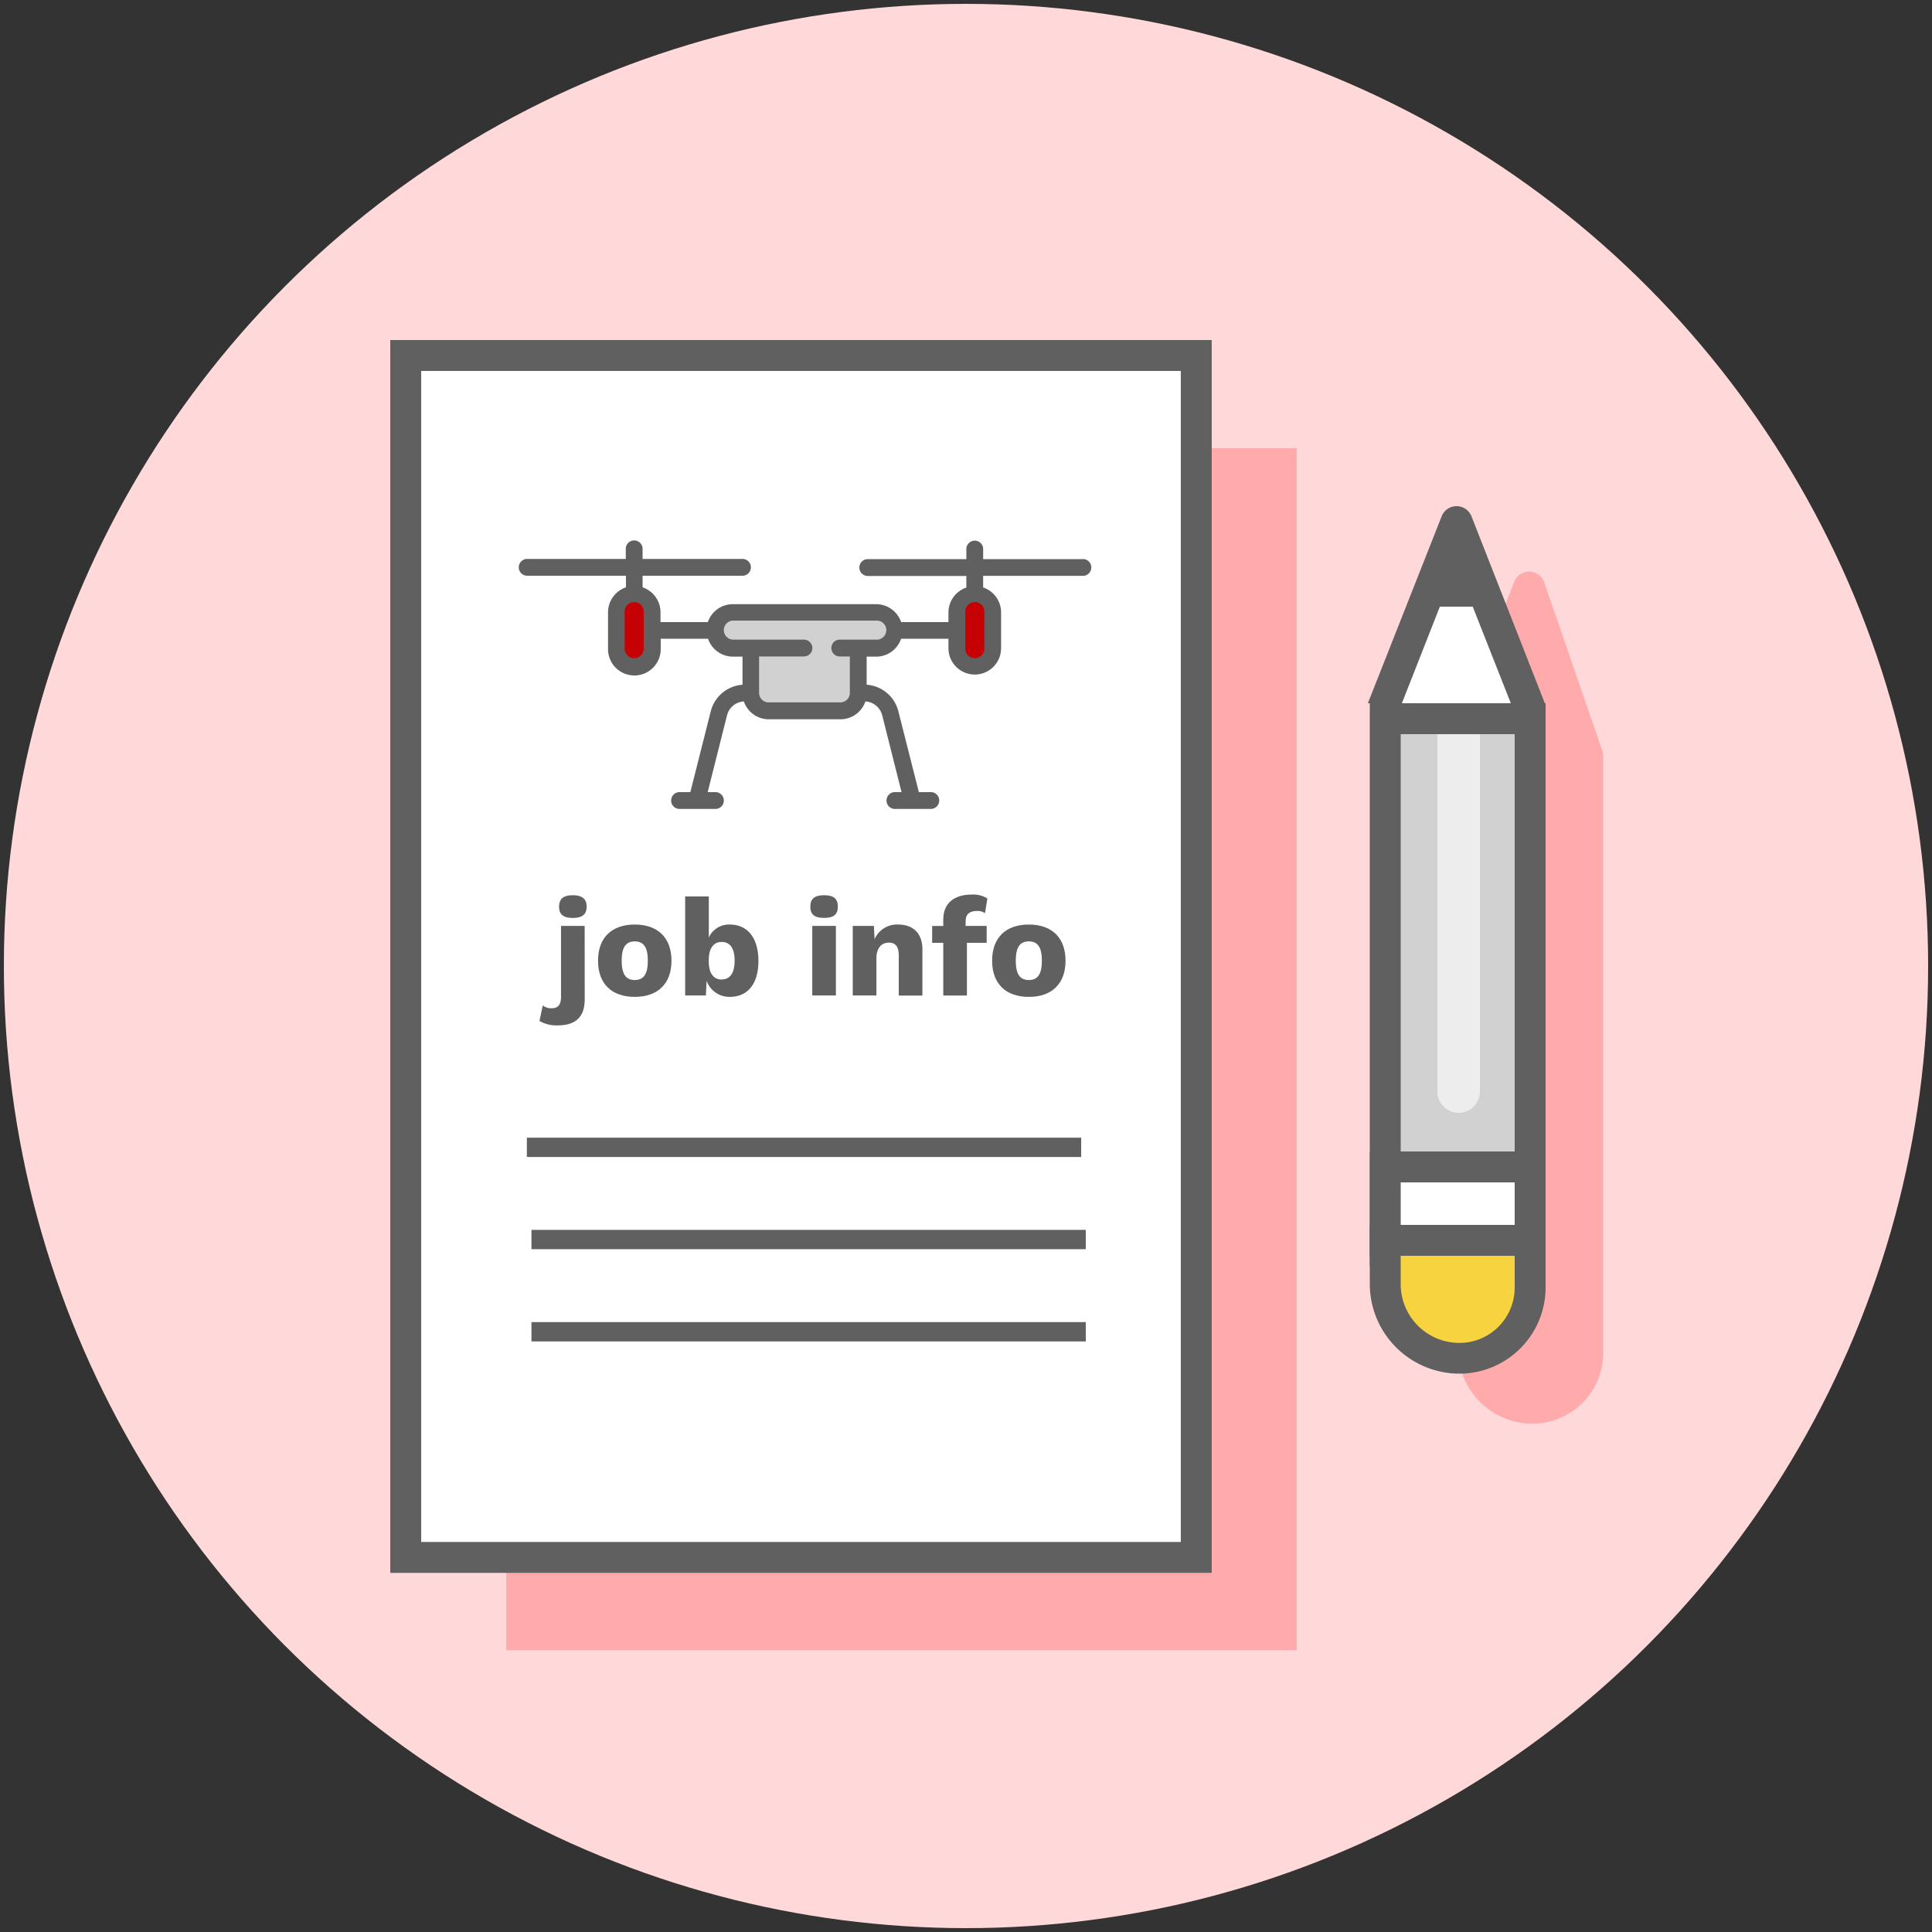 <svg xmlns="http://www.w3.org/2000/svg" viewBox="0 0 500 500"><rect x="0" y="0" width="500" height="500" fill="#333333" stroke="none"/><defs><style>.cls-1{isolation:isolate;}.cls-2{fill:#ffd9d9;}.cls-3{mix-blend-mode:multiply;}.cls-4{fill:#ffabab;}.cls-5{fill:#fff;}.cls-6{fill:#d1d1d1;}.cls-7{fill:#606060;}.cls-8{fill:#f7d43f;}.cls-9{fill:#ededed;}.cls-10{fill:#c60104;}</style></defs><title>howitworks-01</title><g class="cls-1"><g id="Layer_1" data-name="Layer 1"><circle class="cls-2" cx="250" cy="250" r="249"/><g class="cls-3"><rect class="cls-4" x="77.77" y="169.23" width="311.06" height="204.59" transform="translate(504.82 38.23) rotate(90)"/></g><g class="cls-3"><path class="cls-4" d="M399.58,150.51a4.15,4.15,0,0,0-7.68,0l-19,48.43h4.41l-1.58,4h1.67V349.25a19.2,19.2,0,0,0,19.2,19.19,18.3,18.3,0,0,0,18.3-18.3V194.94Z"/></g><polygon class="cls-5" points="376.88 135 356.83 186 396.92 186 376.88 135"/><rect class="cls-6" x="358.5" y="186" width="37.5" height="137.66"/><path class="cls-7" d="M400,327.66H354.5V182H400Zm-37.5-8H392V190H362.5Z"/><path class="cls-8" d="M358.5,321H396a0,0,0,0,1,0,0V333.2a18.3,18.3,0,0,1-18.3,18.3h0a19.2,19.2,0,0,1-19.2-19.2V321a0,0,0,0,1,0,0Z"/><path class="cls-7" d="M377.7,355.5a23.23,23.23,0,0,1-23.2-23.2V317H400V333.2A22.32,22.32,0,0,1,377.7,355.5ZM362.5,325v7.35a15.22,15.22,0,0,0,15.2,15.2A14.32,14.32,0,0,0,392,333.2V325Z"/><rect class="cls-5" x="358.5" y="302" width="37.5" height="19"/><path class="cls-7" d="M400,325H354.5V298H400Zm-37.5-8H392V306H362.5Z"/><path class="cls-7" d="M362.81,182l14.07-35.8L391,182h8.8l-19-48.43a4.15,4.15,0,0,0-7.68,0L354,182Z"/><polygon class="cls-7" points="382.67 157 367.33 157 375 141.33 382.67 157"/><path class="cls-9" d="M372,190h11a0,0,0,0,1,0,0v92.5a5.5,5.5,0,0,1-5.5,5.5h0a5.5,5.5,0,0,1-5.5-5.5V190A0,0,0,0,1,372,190Z"/><rect class="cls-5" x="51.77" y="145.23" width="311.06" height="204.59" transform="translate(454.82 40.23) rotate(90)"/><path class="cls-7" d="M313.59,407.06H101V88H313.59Zm-204.59-8H305.59V96H109Z"/><path class="cls-7" d="M151.32,258.64c0,4.86-2.67,6.73-7,6.73a8.74,8.74,0,0,1-4.71-1.15l.86-4a3.56,3.56,0,0,0,2.27.72c1.51,0,2.45-.76,2.45-2.88V239.63h6.12Zm.5-24c0,2-1.12,2.92-3.6,2.92s-3.53-.94-3.53-2.92,1.08-2.95,3.53-2.95S151.82,232.65,151.82,234.63Z"/><path class="cls-7" d="M173.78,248.63c0,5.91-3.49,9.36-9.51,9.36s-9.5-3.45-9.5-9.36,3.49-9.36,9.5-9.36S173.78,242.73,173.78,248.63Zm-12.89,0c0,3.53,1.12,5,3.38,5s3.39-1.48,3.39-5-1.12-5-3.39-5S160.89,245.11,160.89,248.63Z"/><path class="cls-7" d="M196.28,248.71c0,5.86-2.74,9.28-7.42,9.28a6.26,6.26,0,0,1-6-4.17l-.18,3.81h-5.36V232h6.12v10.66a5.7,5.7,0,0,1,5.43-3.39C193.47,239.27,196.28,242.73,196.28,248.71Zm-6.16-.08c0-3.38-1.29-4.86-3.38-4.86s-3.31,1.7-3.31,4.68v.36c0,3.1,1.26,4.68,3.31,4.68S190.12,252,190.12,248.63Z"/><path class="cls-7" d="M209.71,234.63c0-2,1.08-2.95,3.56-2.95s3.56.9,3.56,2.95-1.08,2.92-3.56,2.92S209.71,236.65,209.71,234.63Zm6.62,23h-6.12v-18h6.12Z"/><path class="cls-7" d="M238.72,245.65v12H232.6V247.34c0-2.56-1-3.39-2.56-3.39-1.76,0-3.23,1.19-3.23,4.18v9.5h-6.12v-18h5.47l.18,3.46a6.3,6.3,0,0,1,6.15-3.82C236.2,239.27,238.72,241.47,238.72,245.65Z"/><path class="cls-7" d="M249.88,239.63h5.47V244h-5.11v13.64h-6.12V244h-2.88v-4.36h2.88V238c0-4.54,3.21-6.48,7.27-6.48a6.92,6.92,0,0,1,4.14,1l-.61,3.82a3.13,3.13,0,0,0-2-.58c-1.87,0-3,.72-3,2.59Z"/><path class="cls-7" d="M275.76,248.63c0,5.91-3.49,9.36-9.5,9.36s-9.5-3.45-9.5-9.36,3.49-9.36,9.5-9.36S275.76,242.73,275.76,248.63Zm-12.88,0c0,3.53,1.11,5,3.38,5s3.38-1.48,3.38-5-1.11-5-3.38-5S262.88,245.11,262.88,248.63Z"/><polygon class="cls-6" points="185.5 159.5 186 167 194 168 195 183 220 184 220 179 222 169 230 167 230 159 212 159 185.5 159.5"/><polygon class="cls-10" points="168 157 168 171 163 173 158.17 170.5 159 164 160 156 164 153 167 155 168 157"/><polygon class="cls-10" points="257 157 257 171 252 173 247.17 170.5 248 164 249 156 253 153 256 155 257 157"/><path class="cls-7" d="M280.1,144.71H254.44v-2.46a2.18,2.18,0,1,0-4.35,0v2.46H224.43a2.18,2.18,0,0,0,0,4.35h25.66v3a6.82,6.82,0,0,0-4.63,6.46V161H233.21a6.83,6.83,0,0,0-6.46-4.64H189.64a6.82,6.82,0,0,0-6.45,4.64H170.94v-2.46A6.83,6.83,0,0,0,166.3,152v-3H192a2.18,2.18,0,1,0,0-4.35H166.3v-2.46a2.18,2.18,0,1,0-4.35,0v2.46H136.29a2.18,2.18,0,0,0,0,4.35H162v3a6.83,6.83,0,0,0-4.64,6.46v9.27a6.82,6.82,0,1,0,13.63,0V165.3h12.25a6.82,6.82,0,0,0,6.45,4.64h2.47v7.27a9.13,9.13,0,0,0-8.22,6.89L178.66,205h-2.94a2.18,2.18,0,0,0,0,4.35H185a2.18,2.18,0,1,0,0-4.35h-1.85l5-19.86a4.77,4.77,0,0,1,4.36-3.61,6.81,6.81,0,0,0,6.45,4.62h18.56a6.82,6.82,0,0,0,6.45-4.62,4.77,4.77,0,0,1,4.35,3.61l5,19.86h-1.86a2.18,2.18,0,0,0,0,4.35h9.28a2.18,2.18,0,1,0,0-4.35h-2.94L232.5,184.1a9.11,9.11,0,0,0-8.21-6.89v-7.27h2.46a6.83,6.83,0,0,0,6.46-4.64h12.25v2.46a6.81,6.81,0,1,0,13.62,0v-9.27a6.82,6.82,0,0,0-4.64-6.46v-3H280.1a2.18,2.18,0,1,0,0-4.35Zm-113.51,23a2.47,2.47,0,1,1-4.93,0v-9.27a2.47,2.47,0,1,1,4.93,0Zm60.16-2.17h-9.27a2.18,2.18,0,1,0,0,4.35h2.46v9.42a2.47,2.47,0,0,1-2.46,2.47H198.92a2.48,2.48,0,0,1-2.47-2.47v-9.42H208.2a2.18,2.18,0,0,0,0-4.35H189.64a2.47,2.47,0,0,1,0-4.93h37.11a2.47,2.47,0,1,1,0,4.93Zm28,2.17a2.47,2.47,0,1,1-4.93,0v-9.27a2.47,2.47,0,1,1,4.93,0Z"/><rect class="cls-7" x="136.35" y="294.43" width="143.46" height="5"/><rect class="cls-7" x="137.54" y="318.29" width="143.46" height="5"/><rect class="cls-7" x="137.54" y="342.16" width="143.46" height="5"/></g></g></svg>